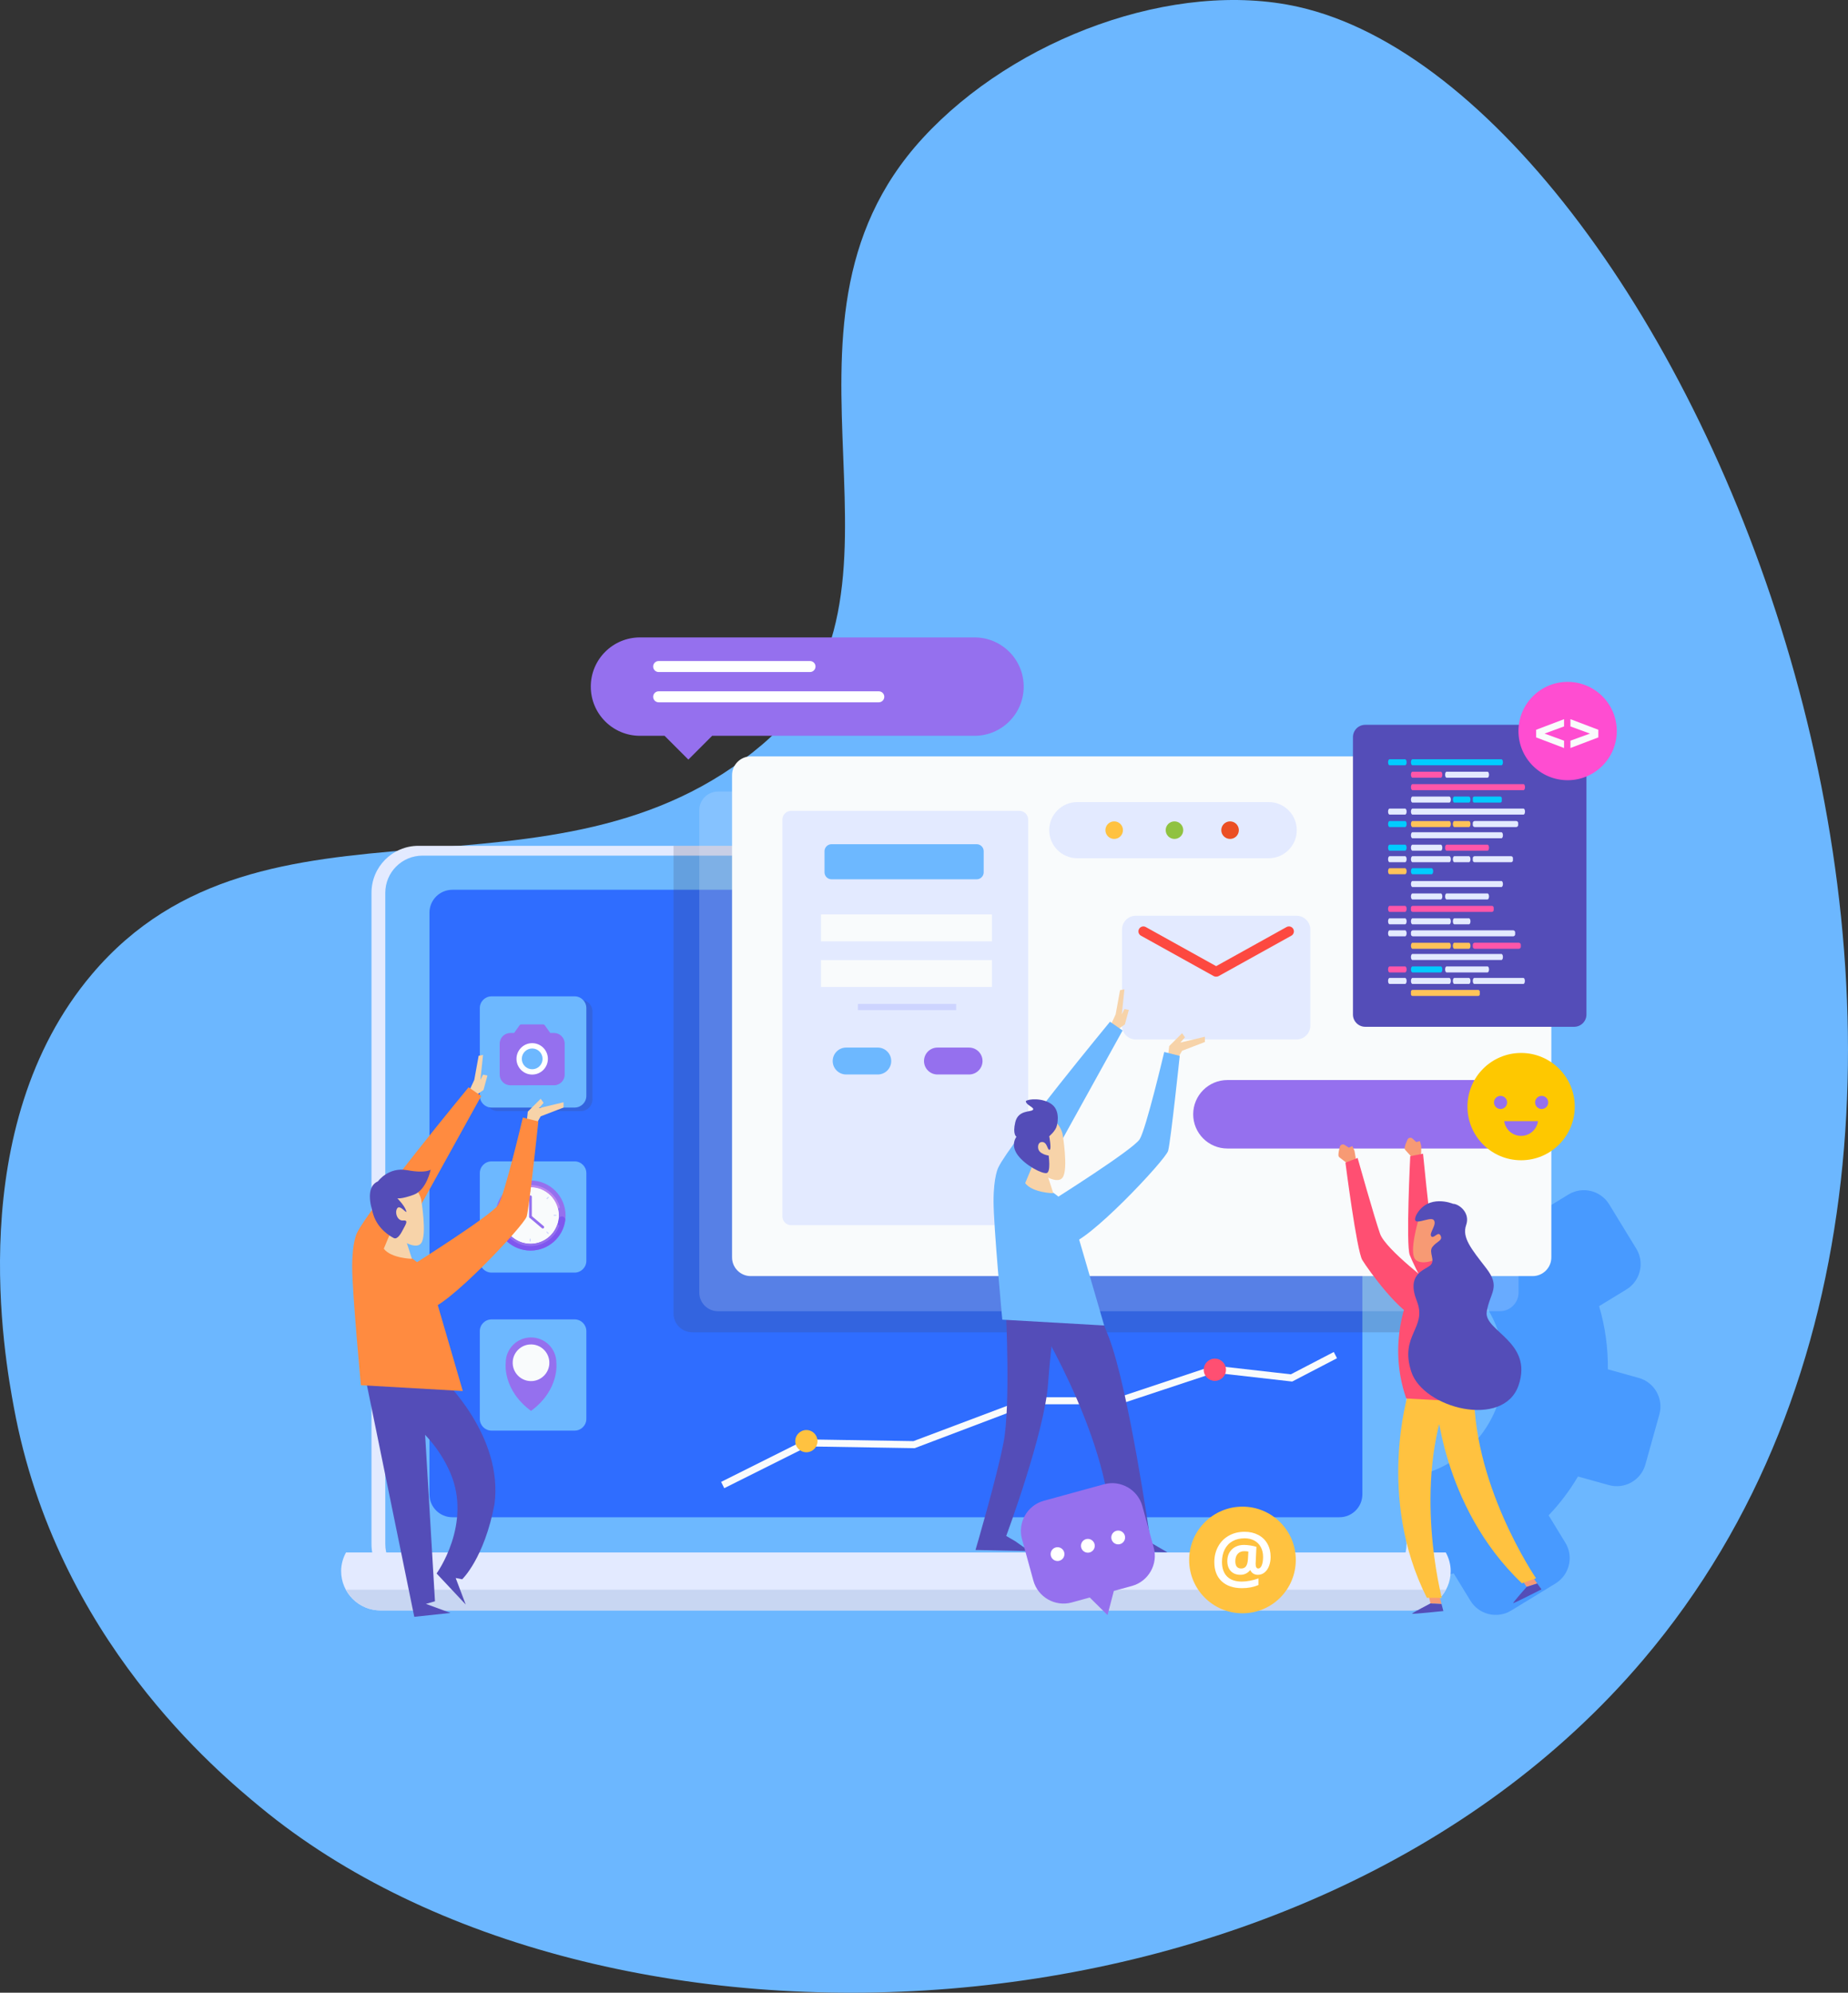 <?xml version="1.0" encoding="utf-8"?>
<!-- Generator: Adobe Illustrator 16.0.0, SVG Export Plug-In . SVG Version: 6.00 Build 0)  -->
<!DOCTYPE svg PUBLIC "-//W3C//DTD SVG 1.1//EN" "http://www.w3.org/Graphics/SVG/1.1/DTD/svg11.dtd">
<svg version="1.1" xmlns="http://www.w3.org/2000/svg" xmlns:xlink="http://www.w3.org/1999/xlink" x="0px" y="0px"
	 width="272.853px" height="294.204px" viewBox="0 0 272.853 294.204" enable-background="new 0 0 272.853 294.204"
	 xml:space="preserve">
<rect x="0" y="0" width="272.853" height="294.204" fill="#333333" stroke="none"/>
<g id="BACKGROUND">
</g>
<g id="OBJECTS">
</g>
<g id="Layer_4">
	<path fill="#6CB7FF" d="M38.426,266.796c-6.197-5.119-30.081-24.843-36.371-58.973c-1.339-7.257-7.629-41.388,11.543-64.018
		c25.373-29.943,68.222-7.763,98.923-33.862c26.4-22.443-2.361-61.178,23.726-89.558c13.619-14.813,37.236-23.452,55.418-19.377
		c56.754,12.717,120.032,162.576,50.984,244.003C192.39,304.284,88.355,308.029,38.426,266.796z"/>
	<g>
		<path fill="#489AFF" d="M214.211,215.849c7.741-4.731,10.181-14.842,5.449-22.583c-1.056-1.727-2.39-3.174-3.895-4.353
			c1.959-2.773,4.205-5.453,6.755-8c1.182-1.181,2.382-2.295,3.595-3.361c0.485,0.409,0.961,0.832,1.424,1.273l4.035-2.466
			c2.063-1.262,4.76-0.611,6.021,1.453l3.998,6.541c1.262,2.064,0.61,4.76-1.453,6.021l-4.035,2.466
			c0.906,3.065,1.328,6.207,1.292,9.324l4.561,1.272c2.33,0.65,3.692,3.066,3.042,5.396l-2.061,7.385
			c-0.65,2.33-3.066,3.691-5.396,3.042l-4.556-1.271c-1.209,2.051-2.658,3.978-4.336,5.738l2.467,4.034
			c1.262,2.064,0.61,4.761-1.453,6.022l-6.541,3.998c-2.064,1.261-4.761,0.61-6.022-1.454l-2.466-4.034
			c-2.362,0.698-4.77,1.103-7.177,1.237c-1.375-4.927-1.986-10.08-1.802-15.289C208.579,218.243,211.537,217.483,214.211,215.849z"
			/>
		<g>
			<g>
				<path fill="#E3EAFF" d="M202.78,234.906H61.778c-3.826,0-6.928-3.102-6.928-6.928v-96.174c0-3.826,3.102-6.928,6.928-6.928
					H202.78c3.826,0,6.928,3.102,6.928,6.928v96.174C209.708,231.805,206.606,234.906,202.78,234.906z"/>
				<path fill="#6DB8FF" d="M202.179,233.459H62.378c-3.032,0-5.491-2.459-5.491-5.491v-96.153c0-3.032,2.458-5.49,5.491-5.49
					h139.801c3.032,0,5.49,2.458,5.49,5.49v96.153C207.669,231,205.211,233.459,202.179,233.459z"/>
				<path fill="#2F6DFF" d="M197.766,224.005H66.792c-1.869,0-3.384-1.515-3.384-3.383v-85.873c0-1.868,1.515-3.384,3.384-3.384
					h130.975c1.869,0,3.384,1.516,3.384,3.384v85.873C201.15,222.49,199.635,224.005,197.766,224.005z"/>
				<path fill="#E3EAFF" d="M51.09,229.201c-0.446,0.822-0.723,1.75-0.723,2.751c0,3.207,2.6,5.807,5.807,5.807h152.208
					c3.207,0,5.807-2.6,5.807-5.807c0-1.001-0.276-1.929-0.723-2.751H51.09z"/>
			</g>
			<path fill="#C8D6F2" d="M51.09,234.703c0.982,1.812,2.878,3.056,5.084,3.056h152.208c2.206,0,4.102-1.244,5.084-3.056H51.09z"/>
		</g>
		<path opacity="0.2" fill="#424261" d="M202.78,124.877H99.445v69.056c0,1.527,1.238,2.765,2.766,2.765h107.497v-64.893
			C209.708,127.979,206.606,124.877,202.78,124.877z"/>
		<path opacity="0.21" fill="#E3EAFF" d="M221.448,193.587H106.012c-1.527,0-2.766-1.237-2.766-2.765v-71.197
			c0-1.527,1.238-2.765,2.766-2.765h115.436c1.527,0,2.766,1.237,2.766,2.765v71.197
			C224.213,192.35,222.975,193.587,221.448,193.587z"/>
		<path fill="#F9FBFC" d="M226.287,188.403H110.851c-1.527,0-2.766-1.238-2.766-2.766V114.44c0-1.526,1.238-2.765,2.766-2.765
			h115.436c1.527,0,2.765,1.238,2.765,2.765v71.197C229.051,187.165,227.814,188.403,226.287,188.403z"/>
		<path opacity="0.2" fill="#424261" d="M85.75,164.037h-12.27c-0.955,0-1.729-0.773-1.729-1.729v-12.961
			c0-0.954,0.773-1.728,1.729-1.728h12.27c0.954,0,1.728,0.773,1.728,1.728v12.961C87.478,163.264,86.705,164.037,85.75,164.037z"/>
		<path fill="#6DB8FF" d="M84.843,187.885h-12.27c-0.955,0-1.729-0.774-1.729-1.729v-12.961c0-0.954,0.773-1.728,1.729-1.728h12.27
			c0.954,0,1.728,0.773,1.728,1.728v12.961C86.571,187.11,85.797,187.885,84.843,187.885z"/>
		<path fill="#6DB8FF" d="M84.843,211.214h-12.27c-0.955,0-1.729-0.774-1.729-1.729v-12.961c0-0.954,0.773-1.728,1.729-1.728h12.27
			c0.954,0,1.728,0.773,1.728,1.728v12.961C86.571,210.439,85.797,211.214,84.843,211.214z"/>
		<g>
			<path fill="#9570EE" d="M82.144,201.197c0-2.064-1.674-3.738-3.738-3.738s-3.738,1.674-3.738,3.738c0,0-0.526,3.959,3.738,7.107
				C82.67,205.156,82.144,201.197,82.144,201.197z"/>
			<path fill="#F9FBFC" d="M78.625,203.896c-1.668,0.132-3.05-1.25-2.919-2.918c0.104-1.313,1.167-2.376,2.479-2.479
				c1.668-0.131,3.05,1.251,2.918,2.919C81,202.729,79.938,203.792,78.625,203.896z"/>
		</g>
		<g>
			<g>
				<g>
					<circle fill="#9570EE" cx="78.332" cy="179.459" r="5.171"/>
					<circle fill="#F9FBFC" cx="78.332" cy="179.459" r="4.17"/>
					<path fill="#BB87EE" d="M78.333,175.289c1.89,0,3.485,1.257,3.998,2.981c0.021,0.071,0.085,0.121,0.159,0.121l0,0
						c0.111,0,0.192-0.106,0.161-0.213c-0.552-1.863-2.276-3.224-4.318-3.224c-2.043,0-3.767,1.36-4.318,3.224
						c-0.032,0.106,0.049,0.213,0.16,0.213l0,0c0.074,0,0.139-0.05,0.16-0.121C74.846,176.546,76.442,175.289,78.333,175.289z"/>
					<path fill="#7F57EE" d="M82.958,179.593c-0.248,0-0.462,0.181-0.494,0.427c-0.274,2.038-2.02,3.61-4.132,3.61
						c-2.113,0-3.858-1.572-4.132-3.61c-0.033-0.246-0.247-0.427-0.495-0.427l0,0c-0.301,0-0.537,0.265-0.497,0.563
						c0.34,2.526,2.504,4.476,5.124,4.476c2.619,0,4.783-1.949,5.123-4.476C83.496,179.857,83.259,179.593,82.958,179.593
						L82.958,179.593z"/>
					<circle fill="#F9FBFC" cx="78.332" cy="179.459" r="4.17"/>
					<path fill="#9570EE" d="M82.397,180.805c-0.07,0-0.133,0.045-0.157,0.111c-0.591,1.584-2.117,2.714-3.907,2.714
						c-1.791,0-3.317-1.13-3.908-2.714c-0.024-0.066-0.087-0.111-0.157-0.111l0,0c-0.116,0-0.198,0.116-0.157,0.226
						c0.638,1.713,2.287,2.933,4.223,2.933c1.935,0,3.585-1.22,4.223-2.933C82.595,180.921,82.513,180.805,82.397,180.805
						L82.397,180.805z"/>
				</g>
				<path fill="#9570EE" d="M78.321,179.826L78.321,179.826c-0.11,0-0.2-0.09-0.2-0.2v-2.937c0-0.11,0.09-0.199,0.2-0.199l0,0
					c0.11,0,0.2,0.089,0.2,0.199v2.937C78.521,179.736,78.431,179.826,78.321,179.826z"/>
				<path fill="#9570EE" d="M78.176,179.515L78.176,179.515c0.071-0.084,0.198-0.095,0.282-0.023l1.812,1.53
					c0.084,0.071,0.095,0.198,0.023,0.282l0,0c-0.071,0.085-0.197,0.095-0.282,0.023l-1.811-1.53
					C78.116,179.726,78.105,179.6,78.176,179.515z"/>
			</g>
			<g>
				<rect x="78.215" y="175.572" fill="#CED6FF" width="0.15" height="0.4"/>
				<rect x="78.215" y="182.879" fill="#CED6FF" width="0.15" height="0.4"/>
			</g>
			<g>
				<rect x="74.437" y="179.351" fill="#CED6FF" width="0.4" height="0.15"/>
				<rect x="81.744" y="179.351" fill="#CED6FF" width="0.4" height="0.15"/>
			</g>
			<g>
				
					<rect x="75.632" y="176.642" transform="matrix(0.707 -0.707 0.707 0.707 -102.872 105.329)" fill="#CED6FF" width="0.151" height="0.401"/>
				
					<rect x="80.799" y="181.809" transform="matrix(0.707 -0.707 0.707 0.707 -105.013 110.496)" fill="#CED6FF" width="0.151" height="0.401"/>
			</g>
			<g>
				
					<rect x="75.632" y="181.809" transform="matrix(-0.707 -0.707 0.707 -0.707 0.54 364.242)" fill="#CED6FF" width="0.151" height="0.401"/>
				
					<rect x="80.799" y="176.642" transform="matrix(-0.707 -0.707 0.707 -0.707 13.014 359.075)" fill="#CED6FF" width="0.151" height="0.401"/>
			</g>
		</g>
		<g>
			<path fill="#6DB8FF" d="M84.843,163.519h-12.27c-0.955,0-1.729-0.773-1.729-1.729v-12.96c0-0.955,0.773-1.729,1.729-1.729h12.27
				c0.954,0,1.728,0.773,1.728,1.729v12.96C86.571,162.745,85.797,163.519,84.843,163.519z"/>
			<g>
				<polyline fill="#F7D3A9" points="70.089,161.834 71.385,160.926 71.968,158.787 71.321,158.658 70.932,159.436 71.321,155.742 
					70.672,155.871 70.025,159.436 69.247,161.121 69.959,161.574 				"/>
				<polygon fill="#F7D3A9" points="77.757,165.679 77.93,164.123 79.832,162.223 80.263,162.827 79.572,163.604 83.202,162.741 
					83.202,163.519 79.832,164.814 79.14,166.024 				"/>
				<g>
					<g>
						<polygon fill="#544DB8" points="54.098,204.129 61.167,238.706 66.515,238.133 62.886,236.796 64.223,236.414 62.313,204.129 
													"/>
						<path fill="#544DB8" d="M65.37,203.557c0,0,8.979,8.405,7.641,18.529c-1.528,8.023-4.775,11.08-4.775,11.08l-0.955-0.19
							l1.48,3.916l-4.299-4.585c0,0,5.302-7.307,2.006-14.9c-3.295-7.594-10.458-10.316-10.458-10.316s6.161-5.587,6.59-5.444
							C63.029,201.789,65.37,203.557,65.37,203.557z"/>
						<g>
							<path fill="#FF8B40" d="M69.19,160.525c0,0-14.757,17.91-16.477,21.492c0,0-0.717,1.289-0.717,5.015
								c0,3.725,1.29,17.479,1.29,17.479l15.044,0.859c0,0-4.872-16.764-5.015-17.193c-0.144-0.43-2.579-3.009-4.872-3.582
								l12.608-22.78L69.19,160.525z"/>
							<g>
								<path fill="#F7D3A9" d="M59.845,182.866c0,0,0.627,1.859,0.973,2.984c0,0-3.071-0.065-4.152-1.492l1.146-2.746
									L59.845,182.866z"/>
								<g>
									<path fill="#F7D3A9" d="M62.18,177.054c0,0,0.908,5.289,0,6.491c-0.908,1.202-4.021-0.842-5.319-2.765
										c-1.297-1.924-1.557-6.251,0.649-6.611C59.715,173.808,61.662,175.13,62.18,177.054z"/>
								</g>
							</g>
							<path fill="#FF8B40" d="M60.784,186.845c0,0,11.832-7.442,12.786-8.97c0.954-1.526,3.626-12.881,3.626-12.881l2.29,0.572
								c0,0-1.336,12.69-1.718,14.026s-12.022,13.74-14.694,13.74C60.403,193.333,59.448,189.897,60.784,186.845z"/>
						</g>
					</g>
					<path fill="#544DB8" d="M55.811,174.405c0,0,1.555-2.16,4.32-1.642c2.765,0.519,3.456-0.086,3.456-0.086
						s-0.604,3.023-2.506,3.715c-1.901,0.691-2.419,0.519-2.419,0.519s1.037,1.037,1.296,1.814s-0.864-0.95-1.296-0.346
						c-0.432,0.604,0,1.901,0.864,1.814c0.864-0.086,0.346,0.604,0,1.296s-0.864,1.556-1.382,1.296
						c-0.519-0.259-2.333-1.296-3.024-3.456C54.429,177.17,54.256,175.097,55.811,174.405z"/>
				</g>
			</g>
		</g>
		<path fill="#E3EAFF" d="M150.51,180.886h-33.697c-0.717,0-1.297-0.58-1.297-1.296v-58.582c0-0.717,0.58-1.297,1.297-1.297h33.697
			c0.716,0,1.296,0.58,1.296,1.297v58.582C151.806,180.306,151.226,180.886,150.51,180.886z"/>
		<path fill="#6DB8FF" d="M144.203,129.82h-21.429c-0.572,0-1.036-0.464-1.036-1.037v-3.109c0-0.573,0.464-1.037,1.036-1.037h21.429
			c0.572,0,1.037,0.464,1.037,1.037v3.109C145.24,129.356,144.775,129.82,144.203,129.82z"/>
		<path fill="#6DB8FF" d="M129.601,158.636h-4.667c-1.098,0-1.987-0.89-1.987-1.986l0,0c0-1.097,0.89-1.987,1.987-1.987h4.667
			c1.097,0,1.986,0.891,1.986,1.987l0,0C131.587,157.746,130.698,158.636,129.601,158.636z"/>
		<path fill="#9570EE" d="M143.081,158.636h-4.668c-1.097,0-1.986-0.89-1.986-1.986l0,0c0-1.097,0.89-1.987,1.986-1.987h4.668
			c1.097,0,1.986,0.891,1.986,1.987l0,0C145.067,157.746,144.177,158.636,143.081,158.636z"/>
		<rect x="121.219" y="135.005" fill="#F9FBFC" width="25.229" height="3.975"/>
		<rect x="121.219" y="141.744" fill="#F9FBFC" width="25.229" height="3.975"/>
		<rect x="126.663" y="148.225" fill="#CDD4FF" width="14.516" height="0.908"/>
		<path fill="#9570EE" d="M226.589,169.566h-45.362c-2.792,0-5.055-2.263-5.055-5.055l0,0c0-2.791,2.263-5.055,5.055-5.055h45.362
			c2.791,0,5.055,2.264,5.055,5.055l0,0C231.644,167.304,229.38,169.566,226.589,169.566z"/>
		<g>
			<path fill="#E3EAFF" d="M187.319,126.71h-28.255c-2.29,0-4.147-1.856-4.147-4.147l0,0c0-2.291,1.857-4.147,4.147-4.147h28.255
				c2.29,0,4.146,1.856,4.146,4.147l0,0C191.465,124.854,189.609,126.71,187.319,126.71z"/>
			<circle fill="#FFC240" cx="164.507" cy="122.563" r="1.296"/>
			<circle fill="#90C240" cx="173.407" cy="122.563" r="1.296"/>
			<circle fill="#EB4F24" cx="181.616" cy="122.563" r="1.296"/>
		</g>
		<g>
			<circle fill="#FFFFFF" cx="78.528" cy="156.32" r="3.157"/>
			<g>
				<path fill="#9570EE" d="M81.8,152.508h-0.556l-0.8-1.127c-0.063-0.088-0.165-0.142-0.274-0.142h-3.189
					c-0.109,0-0.211,0.054-0.274,0.142l-0.799,1.127h-0.557c-0.865,0-1.573,0.707-1.573,1.572v4.577
					c0,0.865,0.708,1.573,1.573,1.573H81.8c0.865,0,1.573-0.708,1.573-1.573v-4.577C83.374,153.215,82.666,152.508,81.8,152.508z
					 M78.576,158.648c-1.28,0-2.319-1.038-2.319-2.318c0-1.281,1.039-2.319,2.319-2.319c1.281,0,2.319,1.038,2.319,2.319
					C80.895,157.61,79.857,158.648,78.576,158.648z"/>
				<circle fill="#6DB8FF" cx="78.576" cy="156.33" r="1.533"/>
			</g>
		</g>
		<g>
			<path fill="#E3EAFF" d="M191.422,153.467h-23.719c-1.129,0-2.044-0.915-2.044-2.045v-14.176c0-1.129,0.915-2.045,2.044-2.045
				h23.719c1.129,0,2.045,0.916,2.045,2.045v14.176C193.467,152.552,192.551,153.467,191.422,153.467z"/>
			<path fill="#FD4940" d="M179.59,144.193h-0.055c-0.124,0-0.246-0.031-0.354-0.092l-10.719-5.955
				c-0.353-0.195-0.48-0.641-0.284-0.994c0.196-0.352,0.641-0.479,0.994-0.283l10.391,5.772l10.391-5.772
				c0.354-0.196,0.798-0.069,0.994,0.283c0.196,0.354,0.069,0.799-0.284,0.994l-10.719,5.955
				C179.836,144.162,179.714,144.193,179.59,144.193z"/>
		</g>
		<path fill="#544DB8" d="M232.421,151.595h-30.847c-1.002,0-1.814-0.813-1.814-1.814v-40.956c0-1.002,0.813-1.814,1.814-1.814
			h30.847c1.002,0,1.814,0.813,1.814,1.814v40.956C234.236,150.782,233.423,151.595,232.421,151.595z"/>
		<g>
			<path fill="#00CCFF" d="M207.463,112.986h-2.298c-0.122,0-0.221-0.199-0.221-0.444l0,0c0-0.245,0.099-0.444,0.221-0.444h2.298
				c0.122,0,0.221,0.199,0.221,0.444l0,0C207.684,112.787,207.585,112.986,207.463,112.986z"/>
			<path fill="#00CCFF" d="M221.684,112.986h-13.14c-0.122,0-0.222-0.199-0.222-0.444l0,0c0-0.245,0.1-0.444,0.222-0.444h13.14
				c0.122,0,0.221,0.199,0.221,0.444l0,0C221.905,112.787,221.806,112.986,221.684,112.986z"/>
			<path fill="#FF56A9" d="M212.736,114.822h-4.191c-0.122,0-0.222-0.199-0.222-0.444l0,0c0-0.245,0.1-0.444,0.222-0.444h4.191
				c0.122,0,0.221,0.199,0.221,0.444l0,0C212.957,114.623,212.858,114.822,212.736,114.822z"/>
			<path fill="#E3EAFF" d="M219.629,114.822h-6.04c-0.122,0-0.222-0.199-0.222-0.444l0,0c0-0.245,0.1-0.444,0.222-0.444h6.04
				c0.122,0,0.222,0.199,0.222,0.444l0,0C219.851,114.623,219.751,114.822,219.629,114.822z"/>
			<path fill="#E3EAFF" d="M221.684,123.76h-13.14c-0.122,0-0.222-0.198-0.222-0.443l0,0c0-0.246,0.1-0.444,0.222-0.444h13.14
				c0.122,0,0.221,0.198,0.221,0.444l0,0C221.905,123.562,221.806,123.76,221.684,123.76z"/>
			<path fill="#00CCFF" d="M207.463,125.596h-2.298c-0.122,0-0.221-0.198-0.221-0.443l0,0c0-0.246,0.099-0.444,0.221-0.444h2.298
				c0.122,0,0.221,0.198,0.221,0.444l0,0C207.684,125.397,207.585,125.596,207.463,125.596z"/>
			<path fill="#E3EAFF" d="M212.736,125.596h-4.191c-0.122,0-0.222-0.198-0.222-0.443l0,0c0-0.246,0.1-0.444,0.222-0.444h4.191
				c0.122,0,0.221,0.198,0.221,0.444l0,0C212.957,125.397,212.858,125.596,212.736,125.596z"/>
			<path fill="#FF56A9" d="M219.629,125.596h-6.04c-0.122,0-0.222-0.198-0.222-0.443l0,0c0-0.246,0.1-0.444,0.222-0.444h6.04
				c0.122,0,0.222,0.198,0.222,0.444l0,0C219.851,125.397,219.751,125.596,219.629,125.596z"/>
			<path fill="#FF56A9" d="M224.942,116.658h-16.397c-0.122,0-0.222-0.199-0.222-0.444l0,0c0-0.245,0.1-0.444,0.222-0.444h16.397
				c0.123,0,0.222,0.199,0.222,0.444l0,0C225.164,116.459,225.065,116.658,224.942,116.658z"/>
			<path fill="#00CCFF" d="M221.505,118.494h-3.817c-0.129,0-0.234-0.105-0.234-0.234v-0.42c0-0.13,0.105-0.234,0.234-0.234h3.817
				c0.13,0,0.234,0.104,0.234,0.234v0.42C221.74,118.389,221.635,118.494,221.505,118.494z"/>
			<path fill="#E3EAFF" d="M213.992,118.494h-5.447c-0.122,0-0.222-0.199-0.222-0.445l0,0c0-0.244,0.1-0.443,0.222-0.443h5.447
				c0.122,0,0.221,0.199,0.221,0.443l0,0C214.212,118.295,214.114,118.494,213.992,118.494z"/>
			<path fill="#00CCFF" d="M216.89,118.494h-2.16c-0.122,0-0.221-0.199-0.221-0.445l0,0c0-0.244,0.099-0.443,0.221-0.443h2.16
				c0.122,0,0.222,0.199,0.222,0.443l0,0C217.112,118.295,217.012,118.494,216.89,118.494z"/>
			<path fill="#E3EAFF" d="M207.463,120.268h-2.298c-0.122,0-0.221-0.198-0.221-0.443l0,0c0-0.246,0.099-0.444,0.221-0.444h2.298
				c0.122,0,0.221,0.198,0.221,0.444l0,0C207.684,120.069,207.585,120.268,207.463,120.268z"/>
			<path fill="#E3EAFF" d="M224.942,120.268h-16.397c-0.122,0-0.222-0.198-0.222-0.443l0,0c0-0.246,0.1-0.444,0.222-0.444h16.397
				c0.123,0,0.222,0.198,0.222,0.444l0,0C225.164,120.069,225.065,120.268,224.942,120.268z"/>
			<path fill="#E3EAFF" d="M207.463,127.297h-2.298c-0.122,0-0.221-0.199-0.221-0.445l0,0c0-0.244,0.099-0.443,0.221-0.443h2.298
				c0.122,0,0.221,0.199,0.221,0.443l0,0C207.684,127.098,207.585,127.297,207.463,127.297z"/>
			<path fill="#E3EAFF" d="M223.108,127.297h-5.379c-0.152,0-0.275-0.123-0.275-0.275v-0.338c0-0.152,0.123-0.275,0.275-0.275h5.379
				c0.152,0,0.275,0.123,0.275,0.275v0.338C223.383,127.174,223.26,127.297,223.108,127.297z"/>
			<path fill="#E3EAFF" d="M213.992,127.297h-5.447c-0.122,0-0.222-0.199-0.222-0.445l0,0c0-0.244,0.1-0.443,0.222-0.443h5.447
				c0.122,0,0.221,0.199,0.221,0.443l0,0C214.212,127.098,214.114,127.297,213.992,127.297z"/>
			<path fill="#E3EAFF" d="M216.89,127.297h-2.16c-0.122,0-0.221-0.199-0.221-0.445l0,0c0-0.244,0.099-0.443,0.221-0.443h2.16
				c0.122,0,0.222,0.199,0.222,0.443l0,0C217.112,127.098,217.012,127.297,216.89,127.297z"/>
			<path fill="#FFC359" d="M207.463,129.07h-2.298c-0.122,0-0.221-0.198-0.221-0.443l0,0c0-0.246,0.099-0.444,0.221-0.444h2.298
				c0.122,0,0.221,0.198,0.221,0.444l0,0C207.684,128.872,207.585,129.07,207.463,129.07z"/>
			<path fill="#00CCFF" d="M211.383,129.07h-2.839c-0.122,0-0.222-0.198-0.222-0.443l0,0c0-0.246,0.1-0.444,0.222-0.444h2.839
				c0.122,0,0.222,0.198,0.222,0.444l0,0C211.605,128.872,211.505,129.07,211.383,129.07z"/>
			<path fill="#00CCFF" d="M205.166,122.104c-0.122,0-0.221-0.198-0.221-0.443l0,0c0-0.246,0.099-0.444,0.221-0.444h2.298
				c0.122,0,0.221,0.198,0.221,0.444l0,0c0,0.245-0.099,0.443-0.221,0.443"/>
			<path fill="#E3EAFF" d="M223.861,122.104h-6.114c-0.162,0-0.293-0.131-0.293-0.292v-0.304c0-0.161,0.131-0.292,0.293-0.292h6.114
				c0.161,0,0.293,0.131,0.293,0.292v0.304C224.154,121.973,224.022,122.104,223.861,122.104z"/>
			<path fill="#FFC359" d="M213.992,122.104h-5.447c-0.122,0-0.222-0.198-0.222-0.443l0,0c0-0.246,0.1-0.444,0.222-0.444h5.447
				c0.122,0,0.221,0.198,0.221,0.444l0,0C214.212,121.905,214.114,122.104,213.992,122.104z"/>
			<path fill="#FFC359" d="M216.89,122.104h-2.16c-0.122,0-0.221-0.198-0.221-0.443l0,0c0-0.246,0.099-0.444,0.221-0.444h2.16
				c0.122,0,0.222,0.198,0.222,0.444l0,0C217.112,121.905,217.012,122.104,216.89,122.104z"/>
			<path fill="#E3EAFF" d="M221.684,130.959h-13.14c-0.122,0-0.222-0.199-0.222-0.445l0,0c0-0.244,0.1-0.443,0.222-0.443h13.14
				c0.122,0,0.221,0.199,0.221,0.443l0,0C221.905,130.76,221.806,130.959,221.684,130.959z"/>
			<path fill="#E3EAFF" d="M212.736,132.794h-4.191c-0.122,0-0.222-0.198-0.222-0.444l0,0c0-0.245,0.1-0.443,0.222-0.443h4.191
				c0.122,0,0.221,0.198,0.221,0.443l0,0C212.957,132.596,212.858,132.794,212.736,132.794z"/>
			<path fill="#E3EAFF" d="M219.629,132.794h-6.04c-0.122,0-0.222-0.198-0.222-0.444l0,0c0-0.245,0.1-0.443,0.222-0.443h6.04
				c0.122,0,0.222,0.198,0.222,0.443l0,0C219.851,132.596,219.751,132.794,219.629,132.794z"/>
			<path fill="#E3EAFF" d="M221.684,141.732h-13.14c-0.122,0-0.222-0.199-0.222-0.444l0,0c0-0.245,0.1-0.444,0.222-0.444h13.14
				c0.122,0,0.221,0.199,0.221,0.444l0,0C221.905,141.533,221.806,141.732,221.684,141.732z"/>
			<path fill="#FF56A9" d="M207.463,143.568h-2.298c-0.122,0-0.221-0.199-0.221-0.444l0,0c0-0.245,0.099-0.444,0.221-0.444h2.298
				c0.122,0,0.221,0.199,0.221,0.444l0,0C207.684,143.369,207.585,143.568,207.463,143.568z"/>
			<path fill="#00CCFF" d="M212.736,143.568h-4.191c-0.122,0-0.222-0.199-0.222-0.444l0,0c0-0.245,0.1-0.444,0.222-0.444h4.191
				c0.122,0,0.221,0.199,0.221,0.444l0,0C212.957,143.369,212.858,143.568,212.736,143.568z"/>
			<path fill="#E3EAFF" d="M219.629,143.568h-6.04c-0.122,0-0.222-0.199-0.222-0.444l0,0c0-0.245,0.1-0.444,0.222-0.444h6.04
				c0.122,0,0.222,0.199,0.222,0.444l0,0C219.851,143.369,219.751,143.568,219.629,143.568z"/>
			<path fill="#FF56A9" d="M207.463,134.63h-2.298c-0.122,0-0.221-0.198-0.221-0.444l0,0c0-0.245,0.099-0.443,0.221-0.443h2.298
				c0.122,0,0.221,0.198,0.221,0.443l0,0C207.684,134.432,207.585,134.63,207.463,134.63z"/>
			<path fill="#FF56A9" d="M220.274,134.63H208.59c-0.147,0-0.268-0.12-0.268-0.267v-0.354c0-0.147,0.12-0.267,0.268-0.267h11.684
				c0.147,0,0.268,0.119,0.268,0.267v0.354C220.542,134.51,220.421,134.63,220.274,134.63z"/>
			<path fill="#E3EAFF" d="M207.463,136.466h-2.298c-0.122,0-0.221-0.198-0.221-0.444l0,0c0-0.245,0.099-0.443,0.221-0.443h2.298
				c0.122,0,0.221,0.198,0.221,0.443l0,0C207.684,136.268,207.585,136.466,207.463,136.466z"/>
			<path fill="#E3EAFF" d="M213.992,136.466h-5.447c-0.122,0-0.222-0.198-0.222-0.444l0,0c0-0.245,0.1-0.443,0.222-0.443h5.447
				c0.122,0,0.221,0.198,0.221,0.443l0,0C214.212,136.268,214.114,136.466,213.992,136.466z"/>
			<path fill="#E3EAFF" d="M216.89,136.466h-2.16c-0.122,0-0.221-0.198-0.221-0.444l0,0c0-0.245,0.099-0.443,0.221-0.443h2.16
				c0.122,0,0.222,0.198,0.222,0.443l0,0C217.112,136.268,217.012,136.466,216.89,136.466z"/>
			<path fill="#E3EAFF" d="M207.463,138.24h-2.298c-0.122,0-0.221-0.199-0.221-0.443l0,0c0-0.246,0.099-0.445,0.221-0.445h2.298
				c0.122,0,0.221,0.199,0.221,0.445l0,0C207.684,138.041,207.585,138.24,207.463,138.24z"/>
			<path fill="#E3EAFF" d="M223.409,138.24h-14.786c-0.165,0-0.3-0.134-0.3-0.299v-0.289c0-0.166,0.135-0.301,0.3-0.301h14.786
				c0.165,0,0.3,0.135,0.3,0.301v0.289C223.708,138.106,223.574,138.24,223.409,138.24z"/>
			<path fill="#E3EAFF" d="M207.463,145.269h-2.298c-0.122,0-0.221-0.199-0.221-0.444l0,0c0-0.245,0.099-0.444,0.221-0.444h2.298
				c0.122,0,0.221,0.199,0.221,0.444l0,0C207.684,145.069,207.585,145.269,207.463,145.269z"/>
			<path fill="#E3EAFF" d="M224.925,145.269h-7.25c-0.122,0-0.222-0.199-0.222-0.444l0,0c0-0.245,0.1-0.444,0.222-0.444h7.25
				c0.122,0,0.221,0.199,0.221,0.444l0,0C225.146,145.069,225.047,145.269,224.925,145.269z"/>
			<path fill="#E3EAFF" d="M213.992,145.269h-5.447c-0.122,0-0.222-0.199-0.222-0.444l0,0c0-0.245,0.1-0.444,0.222-0.444h5.447
				c0.122,0,0.221,0.199,0.221,0.444l0,0C214.212,145.069,214.114,145.269,213.992,145.269z"/>
			<path fill="#E3EAFF" d="M216.89,145.269h-2.16c-0.122,0-0.221-0.199-0.221-0.444l0,0c0-0.245,0.099-0.444,0.221-0.444h2.16
				c0.122,0,0.222,0.199,0.222,0.444l0,0C217.112,145.069,217.012,145.269,216.89,145.269z"/>
			<path fill="#FFC359" d="M218.244,147.043h-9.677c-0.135,0-0.244-0.109-0.244-0.243v-0.401c0-0.135,0.109-0.244,0.244-0.244h9.677
				c0.134,0,0.243,0.109,0.243,0.244v0.401C218.487,146.934,218.377,147.043,218.244,147.043z"/>
			<path fill="#FF56A9" d="M224.247,140.076h-6.492c-0.166,0-0.301-0.135-0.301-0.301v-0.287c0-0.166,0.135-0.301,0.301-0.301h6.492
				c0.166,0,0.301,0.135,0.301,0.301v0.287C224.547,139.941,224.413,140.076,224.247,140.076z"/>
			<path fill="#FFC359" d="M213.992,140.076h-5.447c-0.122,0-0.222-0.199-0.222-0.443l0,0c0-0.246,0.1-0.445,0.222-0.445h5.447
				c0.122,0,0.221,0.199,0.221,0.445l0,0C214.212,139.877,214.114,140.076,213.992,140.076z"/>
			<path fill="#FFC359" d="M216.89,140.076h-2.16c-0.122,0-0.221-0.199-0.221-0.443l0,0c0-0.246,0.099-0.445,0.221-0.445h2.16
				c0.122,0,0.222,0.199,0.222,0.445l0,0C217.112,139.877,217.012,140.076,216.89,140.076z"/>
		</g>
		<g>
			<circle fill="#FF4DD1" cx="231.456" cy="107.931" r="7.258"/>
			<g>
				<g>
					<path fill="#F9FBFC" d="M230.93,107.25l-2.883,1.057l2.883,1.047v1.082l-4.121-1.566v-1.126l4.121-1.566V107.25z"/>
				</g>
				<g>
					<path fill="#F9FBFC" d="M231.872,106.177l4.121,1.566v1.126l-4.121,1.566v-1.082l2.883-1.047l-2.883-1.057V106.177z"/>
				</g>
			</g>
		</g>
		<g>
			<circle fill="#FFC240" cx="183.448" cy="230.312" r="7.873"/>
			<g>
				<path fill="#FFFFFF" d="M187.604,229.861c0,0.489-0.078,0.936-0.233,1.342c-0.156,0.405-0.377,0.724-0.662,0.954
					c-0.285,0.231-0.616,0.347-0.993,0.347c-0.251,0-0.473-0.061-0.667-0.181c-0.193-0.121-0.332-0.279-0.417-0.477h-0.082
					c-0.366,0.438-0.833,0.657-1.399,0.657c-0.601,0-1.074-0.181-1.421-0.542c-0.346-0.362-0.52-0.856-0.52-1.484
					c0-0.717,0.228-1.293,0.683-1.731c0.455-0.438,1.049-0.656,1.782-0.656c0.292,0,0.613,0.027,0.965,0.084
					c0.351,0.056,0.641,0.123,0.868,0.201l-0.117,2.489c0,0.472,0.129,0.708,0.387,0.708c0.217,0,0.39-0.159,0.52-0.477
					c0.129-0.317,0.193-0.732,0.193-1.245c0-0.546-0.114-1.028-0.342-1.448c-0.227-0.419-0.547-0.738-0.959-0.959
					c-0.413-0.221-0.884-0.331-1.413-0.331c-0.686,0-1.281,0.141-1.787,0.422c-0.506,0.282-0.894,0.688-1.163,1.22
					c-0.271,0.531-0.405,1.145-0.405,1.841c0,0.937,0.251,1.655,0.751,2.155c0.501,0.501,1.227,0.752,2.177,0.752
					c0.359,0,0.755-0.04,1.187-0.12c0.431-0.08,0.855-0.196,1.272-0.349v0.978c-0.727,0.309-1.532,0.463-2.418,0.463
					c-1.29,0-2.296-0.339-3.017-1.018c-0.722-0.679-1.082-1.623-1.082-2.831c0-0.838,0.185-1.6,0.553-2.283
					c0.368-0.685,0.893-1.221,1.573-1.609c0.68-0.389,1.463-0.583,2.35-0.583c0.746,0,1.413,0.153,2,0.458
					c0.588,0.306,1.041,0.74,1.359,1.304C187.445,228.475,187.604,229.125,187.604,229.861z M182.391,230.498
					c0,0.716,0.292,1.074,0.876,1.074c0.305,0,0.538-0.108,0.697-0.324c0.159-0.215,0.256-0.565,0.29-1.051l0.066-1.125
					c-0.173-0.037-0.368-0.057-0.586-0.057c-0.424,0-0.754,0.133-0.99,0.397C182.509,229.678,182.391,230.039,182.391,230.498z"/>
			</g>
		</g>
		<g>
			<path fill="#9570EE" d="M143.883,94.107H94.492c-4.012,0-7.264,3.252-7.264,7.264s3.252,7.264,7.264,7.264h3.632l3.511,3.511
				l3.511-3.511h38.738c4.012,0,7.264-3.252,7.264-7.264S147.895,94.107,143.883,94.107z"/>
			<path fill="#FFFFFF" d="M129.75,103.688H97.25c-0.449,0-0.813-0.364-0.813-0.813l0,0c0-0.449,0.363-0.813,0.813-0.813h32.501
				c0.448,0,0.813,0.363,0.813,0.813l0,0C130.563,103.323,130.199,103.688,129.75,103.688z"/>
			<path fill="#FFFFFF" d="M119.593,99.219H97.25c-0.449,0-0.813-0.364-0.813-0.813l0,0c0-0.449,0.363-0.813,0.813-0.813h22.344
				c0.449,0,0.813,0.363,0.813,0.813l0,0C120.406,98.854,120.042,99.219,119.593,99.219z"/>
		</g>
		<g>
			<path fill="#F7D3A9" d="M211.392,186.147c0,0-0.604,1.793-0.938,2.877c0,0,2.962-0.063,4.004-1.438l-1.104-2.648L211.392,186.147
				z"/>
			<g>
				<polygon fill="#F79A74" points="210.948,235.598 211.201,236.726 212.835,236.817 212.49,235.437 				"/>
				<path fill="#544DB8" d="M211.201,236.726c0,0-2.74,1.428-2.718,1.52c0.023,0.093,4.629-0.392,4.629-0.392l-0.276-1.036
					L211.201,236.726z"/>
			</g>
			<g>
				<polygon fill="#F79A74" points="224.765,233.324 225.407,234.286 226.965,233.783 226.146,232.619 				"/>
				<path fill="#544DB8" d="M225.407,234.286c0,0-2.043,2.318-1.988,2.396c0.055,0.078,4.178-2.031,4.178-2.031l-0.631-0.867
					L225.407,234.286z"/>
			</g>
			<path fill="#FFC240" d="M207.908,205.776c0,0-4.697,15.337,2.763,30.12h2.211c0,0-4.421-16.718,1.105-30.258L207.908,205.776z"/>
			<path fill="#FFC240" d="M211.986,206.319c0,0,0.729,16.022,12.723,27.44l2.082-0.743c0,0-9.781-14.261-9.125-28.87
				L211.986,206.319z"/>
			<g>
				<path fill="#F79A74" d="M209.834,170.216l0.006-0.945c0-0.042-0.005-0.083-0.016-0.123l-0.18-0.677l-0.539,0.138l-0.55-0.508
					c-0.232-0.214-0.605-0.144-0.739,0.142c-0.17,0.359-0.363,0.823-0.424,1.177c-0.024,0.141,0.022,0.282,0.118,0.388l0.841,0.92
					c0.12,0.132,0.306,0.184,0.478,0.133l0.67-0.198C209.698,170.603,209.833,170.422,209.834,170.216z"/>
				<path fill="#FF4F72" d="M217.938,190.955c0,0-6.127-6.566-6.53-9.024c-0.404-2.457-1.3-11.6-1.3-11.6l-1.89,0.365
					c0,0-0.648,13.076-0.075,14.582c0.574,1.506,4.258,9.181,6.657,9.889C217.2,195.876,218.885,193.51,217.938,190.955z"/>
				<path fill="#F79A74" d="M209.427,180.124c0,0-1.382,4.598-0.507,5.757c0.876,1.159,4.099,0.109,5.35-1.745
					s1.502-6.028-0.626-6.376C211.518,177.412,209.928,178.27,209.427,180.124z"/>
				<path fill="#FF4F72" d="M217.717,207.021c0,0,1.243-13.264,1.243-16.856c0-0.164-0.003-0.318-0.005-0.473
					c-0.925-2.336-3.221-2.29-4.14-2.106c-0.921,0.185-4.514,1.336-4.49,1.474l-0.01-0.012c-1.237,0.898-2.184,1.964-2.271,2.223
					c0,0-3.315,6.908-0.414,15.198L217.717,207.021z"/>
				<path fill="#F79A74" d="M200.158,170.894l-0.161-0.932c-0.007-0.041-0.02-0.081-0.037-0.118l-0.296-0.635l-0.506,0.23
					l-0.631-0.403c-0.266-0.17-0.62-0.035-0.703,0.27c-0.104,0.384-0.213,0.874-0.21,1.232c0.001,0.143,0.071,0.274,0.185,0.36
					l0.988,0.758c0.143,0.109,0.334,0.127,0.494,0.048l0.625-0.313C200.09,171.299,200.193,171.097,200.158,170.894z"/>
				<path fill="#FF4F72" d="M211.776,189.888c0,0-7.185-5.388-8.013-7.737c-0.829-2.349-3.316-11.191-3.316-11.191l-1.796,0.691
					c0,0,1.658,12.987,2.486,14.369c0.829,1.382,5.804,8.29,8.29,8.566C211.915,194.862,213.158,192.236,211.776,189.888z"/>
				<path fill="#544DB8" d="M214.54,177.729c0,0-3.685-1.565-5.435,1.658c-0.921,2.026,2.026,0.092,2.579,0.736
					c0.553,0.646-0.736,1.935-0.368,2.396c0.368,0.46,1.013-0.829,1.382-0.093c0.368,0.737-0.553,0.829-1.198,1.658
					c-0.645,0.829,0.553,2.026-0.368,2.764c-0.921,0.736-3.5,1.289-1.935,5.25c1.566,3.961-2.579,4.974-0.829,10.408
					c1.751,5.435,13.633,8.475,15.844,2.026c2.21-6.447-5.158-8.014-4.698-10.869c0.461-2.855,2.119-3.592-0.092-6.447
					s-3.593-4.514-2.947-6.355C217.119,179.019,215.369,177.729,214.54,177.729z"/>
			</g>
		</g>
		<path fill="#FEC800" d="M224.587,155.459c-4.374,0-7.921,3.546-7.921,7.921c0,4.374,3.547,7.92,7.921,7.92s7.921-3.546,7.921-7.92
			C232.508,159.005,228.961,155.459,224.587,155.459z M220.583,162.764c0-0.535,0.434-0.968,0.969-0.968
			c0.534,0,0.968,0.433,0.968,0.968c0,0.534-0.434,0.968-0.968,0.968C221.016,163.731,220.583,163.298,220.583,162.764z
			 M224.587,167.702c-1.275,0-2.326-0.948-2.495-2.177h4.989C226.914,166.754,225.863,167.702,224.587,167.702z M227.624,163.731
			c-0.535,0-0.968-0.434-0.968-0.968c0-0.535,0.433-0.968,0.968-0.968s0.968,0.433,0.968,0.968
			C228.591,163.298,228.159,163.731,227.624,163.731z"/>
		<polygon fill="#F9FBFC" points="106.935,219.713 106.471,218.785 119.027,212.508 134.867,212.767 152.065,206.289 
			165.202,206.289 179.227,201.613 179.341,201.626 190.589,202.904 196.929,199.607 197.408,200.527 190.788,203.97 
			190.629,203.952 179.338,202.669 165.286,207.325 152.161,207.325 135.048,213.808 134.95,213.806 119.264,213.549 		"/>
		<g>
			<path fill="#544DB8" d="M153.016,194.838c0,0,12.442,20.153,10.887,34.173l8.468,0.175l-3.629-2.103l1.036-0.176
				c0,0-3.11-21.729-6.048-29.44c-3.077-8.076-3.975-5.082-3.975-5.082L153.016,194.838z"/>
			<path fill="#544DB8" d="M148.523,193.587c0,0,0.691,13.998-0.346,19.354c-1.037,5.357-4.147,15.898-4.147,15.898l7.949,0.173
				l-2.088-1.474l-1.325-0.772c0,0,5.66-15.207,6.178-22.466c0.519-7.258,1.383-11.405,1.383-11.405L148.523,193.587z"/>
			<g>
				<polyline fill="#F7D3A9" points="164.789,152.156 166.084,151.249 166.667,149.11 166.02,148.98 165.631,149.758 
					166.02,146.064 165.372,146.194 164.724,149.758 163.946,151.443 164.659,151.896 				"/>
				<polygon fill="#F7D3A9" points="172.457,156.001 172.629,154.445 174.531,152.545 174.962,153.15 174.271,153.928 
					177.901,153.063 177.901,153.842 174.531,155.137 173.839,156.347 				"/>
				<g>
					<g>
						<g>
							<path fill="#6DB8FF" d="M163.889,150.849c0,0-14.758,17.909-16.477,21.491c0,0-0.717,1.289-0.717,5.015
								s1.29,17.479,1.29,17.479l15.044,0.859c0,0-4.872-16.763-5.015-17.192c-0.144-0.43-2.579-3.009-4.872-3.582l12.608-22.78
								L163.889,150.849z"/>
							<g>
								<path fill="#F7D3A9" d="M154.544,173.188c0,0,0.627,1.86,0.973,2.984c0,0-3.07-0.064-4.151-1.492l1.146-2.746
									L154.544,173.188z"/>
								<g>
									<path fill="#F7D3A9" d="M156.879,167.376c0,0,0.908,5.29,0,6.491c-0.908,1.202-4.021-0.841-5.319-2.765
										c-1.297-1.923-1.557-6.251,0.649-6.611C154.415,164.131,156.361,165.453,156.879,167.376z"/>
								</g>
							</g>
							<path fill="#6DB8FF" d="M155.483,177.167c0,0,11.832-7.442,12.786-8.969s3.626-12.882,3.626-12.882l2.29,0.573
								c0,0-1.336,12.69-1.718,14.026s-12.022,13.739-14.694,13.739C155.102,183.655,154.148,180.221,155.483,177.167z"/>
						</g>
					</g>
				</g>
			</g>
			<path fill="#544DB8" d="M156.04,166.197c0,0,0.605-2.074-0.69-3.111c-1.297-1.036-3.543-0.863-3.889-0.518
				c0,0.604,1.383,0.95,1.037,1.296s-2.16,0-2.593,1.814c-0.432,1.814,0.173,2.16,0.173,2.16s-0.95,1.123,0.173,2.679
				c1.124,1.555,3.662,2.837,4.294,2.671s0.286-2.585,0.286-2.585s-1.469-0.173-1.556-1.123c-0.086-0.95,0.691-1.037,1.037-0.691
				s0.432,1.123,0.691,0.95c0.259-0.173-0.087-1.987-0.087-1.987S155.868,166.975,156.04,166.197z"/>
		</g>
		<g>
			<path fill="#9570EE" d="M163.004,219.136l-8.886,2.437c-2.443,0.671-3.894,3.218-3.224,5.661l1.681,6.128
				c0.67,2.443,3.218,3.895,5.661,3.225l2.664-0.731l2.623,2.593l0.934-3.568l2.664-0.73c2.444-0.67,3.895-3.218,3.225-5.661
				l-1.681-6.128C167.995,219.916,165.448,218.465,163.004,219.136z"/>
			<g>
				<circle fill="#FFFFFF" cx="156.142" cy="229.447" r="1.019"/>
				<circle fill="#FFFFFF" cx="160.62" cy="228.219" r="1.019"/>
				<circle fill="#FFFFFF" cx="165.098" cy="226.99" r="1.019"/>
			</g>
		</g>
		<circle fill="#FFC240" cx="119.059" cy="212.769" r="1.642"/>
		<circle fill="#FF4F72" cx="179.369" cy="202.228" r="1.642"/>
	</g>
</g>
<g id="DESIGNED_BY_FREEPIK">
</g>
</svg>
